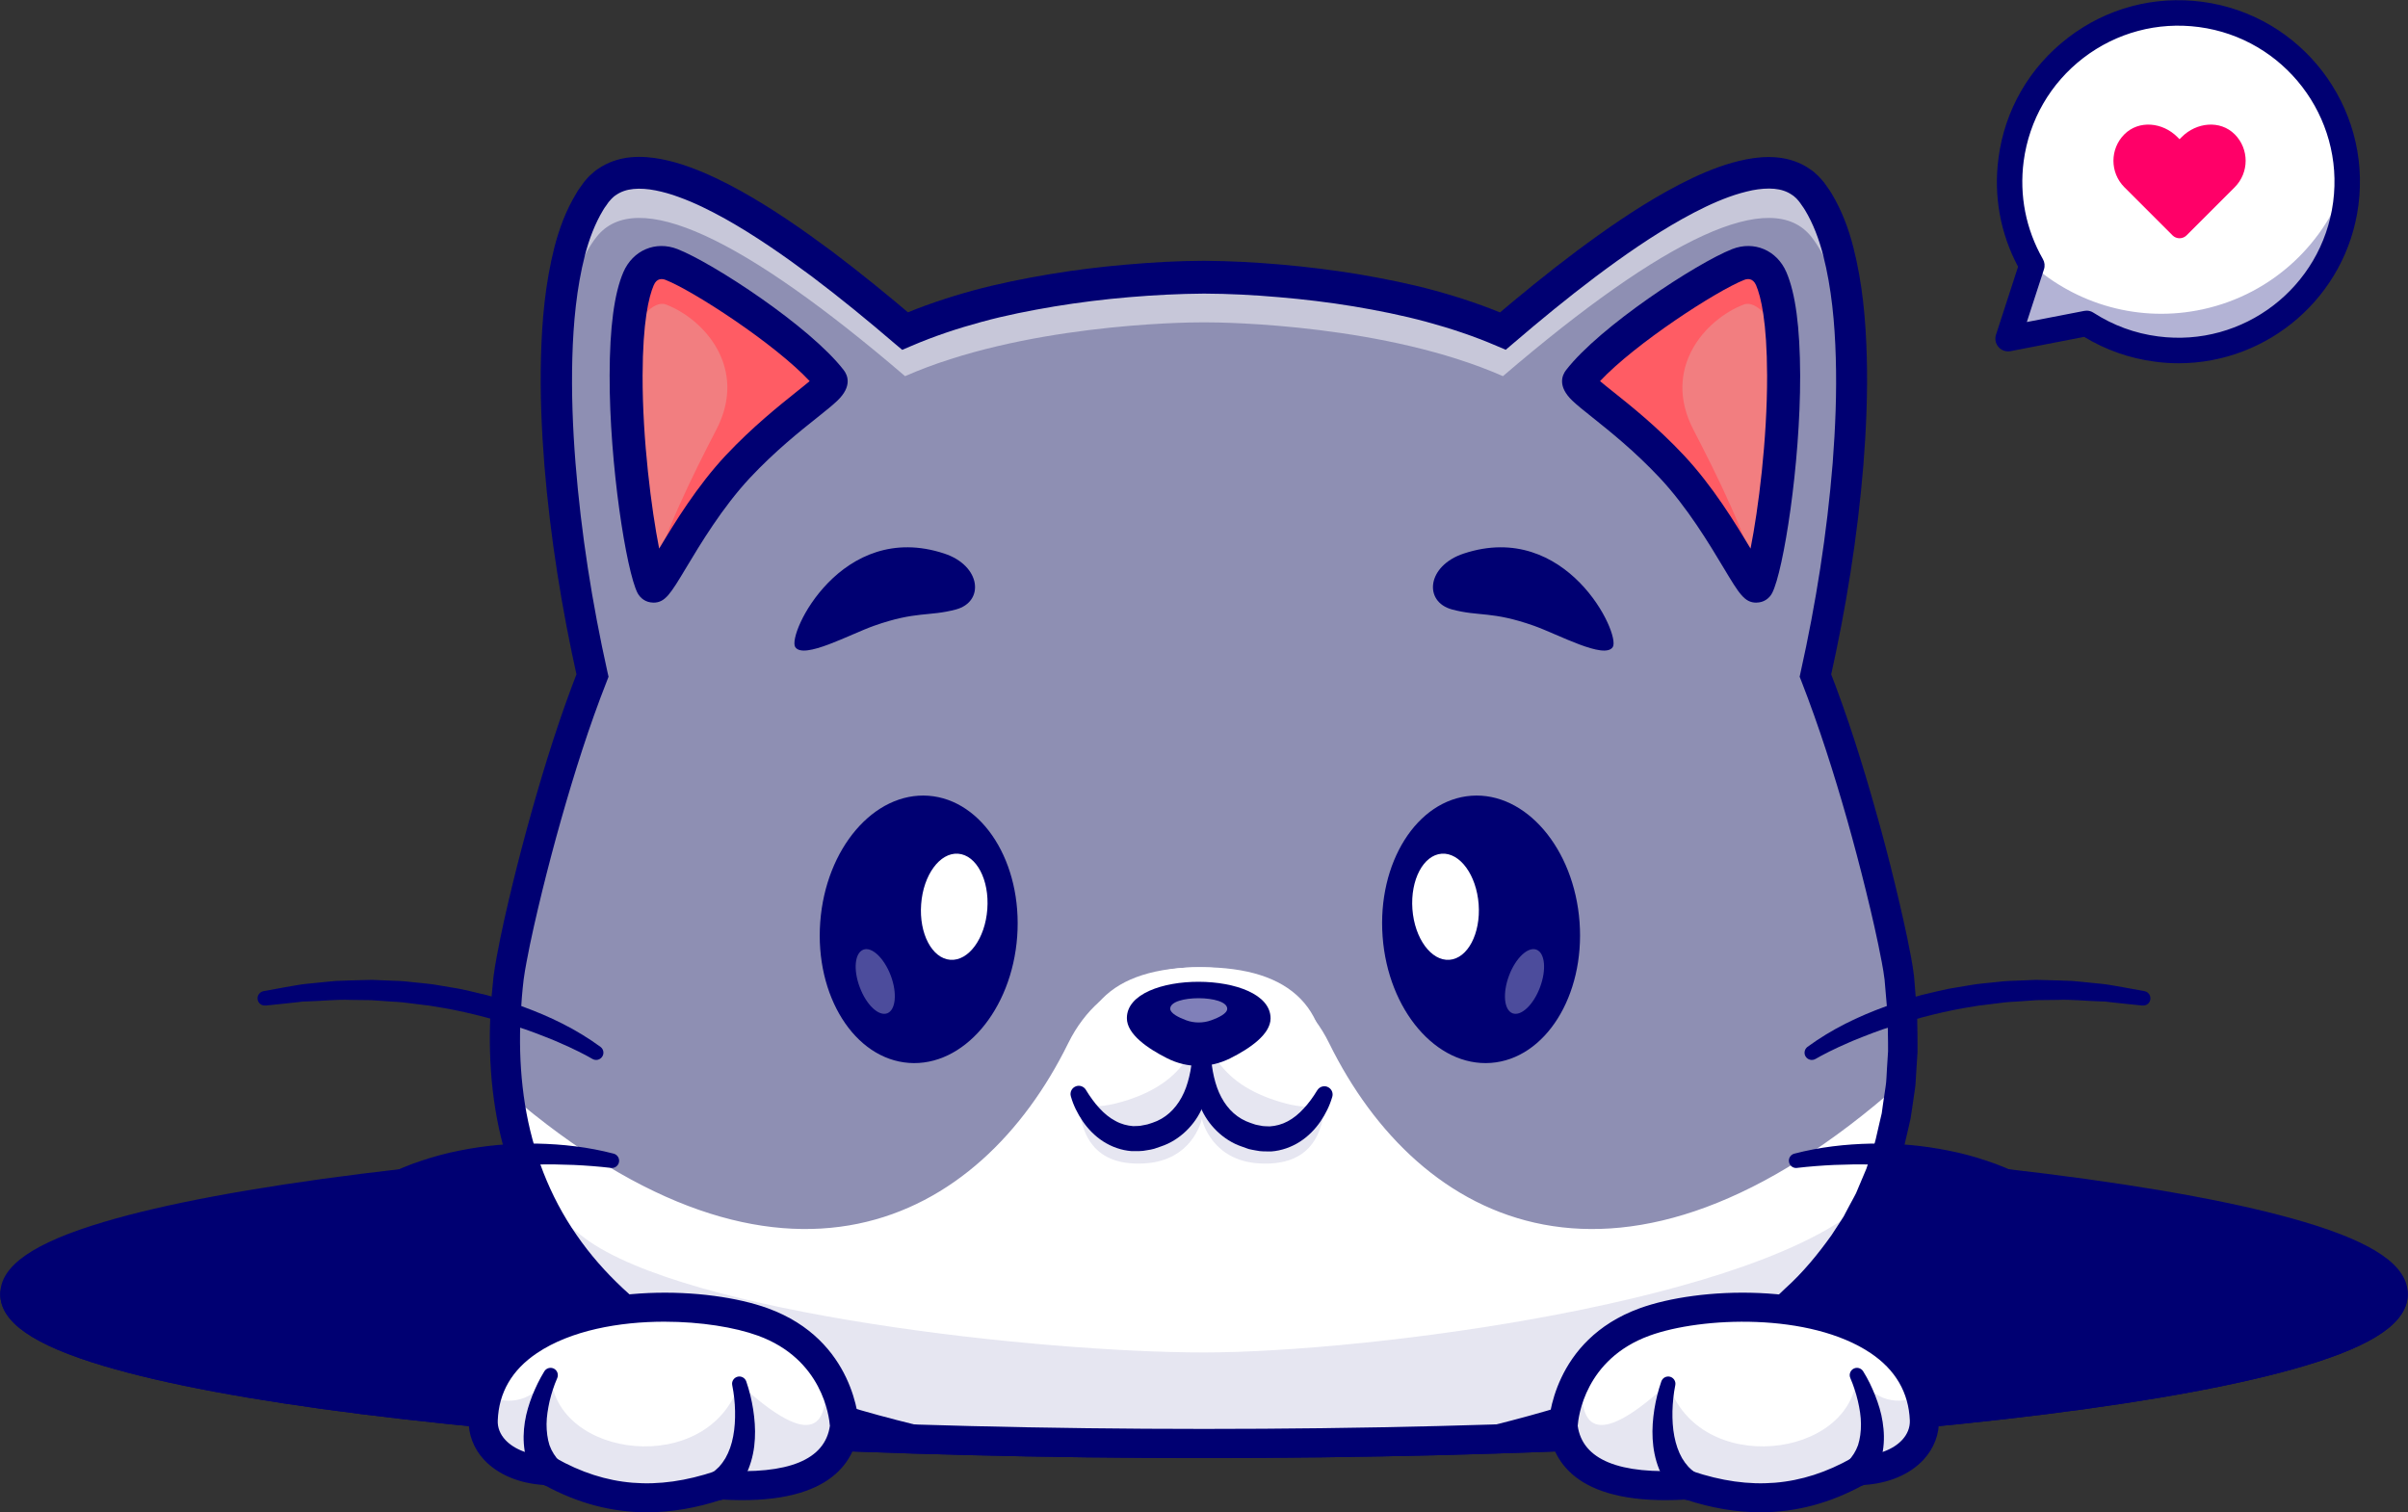 <svg version="1.2" xmlns="http://www.w3.org/2000/svg" viewBox="0 0 2966 1863" width="2966" height="1863"><rect x="0" y="0" width="2966" height="1863" fill="#333333" stroke="none"/><defs><clipPath clipPathUnits="userSpaceOnUse" id="cp1"><path d="m2947.75 1594.05c0 101.73-655.79 184.19-1464.75 184.19-808.96 0-1464.75-82.46-1464.75-184.19 0-101.72-207.34-1658.25 1464.75-1658.25 1672.09 0 1464.75 1556.53 1464.75 1658.25z"/></clipPath></defs><style>.a{fill:#6b184e}.b{fill:#000072}.c{fill:#8e8fb3}.d{fill:#fff}.e{fill:#f27e80}.f{fill:#ff5c64}.g{fill:#ff0068}</style><path class="a" d="m2947.7 1594.1c0 101.7-655.7 184.1-1464.7 184.1-809 0-1464.7-82.4-1464.7-184.1 0-101.8 655.7-184.2 1464.7-184.2 809 0 1464.7 82.4 1464.7 184.2z"/><path class="b" d="m2947.7 1594.1c0 101.7-655.7 184.1-1464.7 184.1-809 0-1464.7-82.4-1464.7-184.1 0-101.8 655.7-184.2 1464.7-184.2 809 0 1464.7 82.4 1464.7 184.2z"/><path fill-rule="evenodd" class="b" d="m1483 1796.2c-392 0-760.6-19.3-1038-54.1-135.5-17.1-242-37-316.7-59.2-87.3-25.9-128-54.2-128-88.8 0-34.7 40.7-63 128-88.9 74.7-22.2 181.2-42.1 316.7-59.2 277.4-34.8 646-54 1038-54 392 0 760.6 19.2 1038 54 135.5 17.1 242 37 316.7 59.2 87.3 25.9 128 54.2 128 88.9 0 34.6-40.7 62.9-128 88.8-74.7 22.2-181.2 42.1-316.7 59.2-277.4 34.8-646 54.1-1038 54.1zm0-368.4c-390.5 0-757.6 19.1-1033.5 53.8-326.9 41.1-413.3 91.5-413.3 112.5 0 20.9 86.4 71.3 413.3 112.4 275.9 34.7 643 53.8 1033.5 53.8 390.5 0 757.6-19.1 1033.5-53.8 326.9-41.1 413.3-91.5 413.3-112.4 0-21-86.4-71.4-413.3-112.5-275.9-34.7-643-53.8-1033.5-53.8z"/><g clip-path="url(#cp1)"><path class="c" d="m2341.4 1334.1c-39 389.4-502.3 439.1-720.6 482.5h-275.6c-141.1-28.1-384.5-58.7-549.6-182.1-39.9-29.8-75.1-64.9-103.3-106.8-20.1-29.8-36.6-63-48.5-100.1-8.1-25.2-14.1-52-17.7-80.9q-2.1-16.4-3.2-33.7c-2-33.7-0.9-69.9 3.6-108.6 4-33.6 29.7-148.6 64.8-261.3 11.9-38.3 24.9-76.4 38.5-110.9-49.8-221.2-70.1-499.7 4.8-595.7 48.7-62.4 180.5 0.2 380.2 171.4 142.7-62.9 338.2-66.5 368.2-66.4 30-0.1 225.6 3.5 368.2 66.4 199.7-171.2 331.5-233.8 380.2-171.4 74.9 96 54.6 374.5 4.8 595.7 53.5 135.8 98 327.1 103.2 372.2 5.6 46.9 6 90.1 2 129.7z"/><g style="opacity:.5"><path class="d" d="m2280.3 495.2c-2.4-88.4-17.1-162.3-48.9-203.1-48.7-62.4-180.5 0.2-380.2 171.3-142.6-62.8-338.2-66.5-368.2-66.3-30-0.2-225.5 3.5-368.2 66.3-199.7-171.1-331.5-233.7-380.2-171.3-31.8 40.8-46.5 114.7-48.9 203.1-2.8-112.6 10.6-209.6 48.9-258.7 48.7-62.4 180.5 0.2 380.2 171.4 142.7-62.9 338.2-66.5 368.2-66.4 30-0.1 225.6 3.5 368.2 66.4 199.7-171.2 331.5-233.8 380.2-171.4 38.3 49.1 51.7 146.1 48.9 258.7z"/></g><path class="d" d="m2341.4 1334.1c-39 389.4-502.3 439.1-720.6 482.5h-275.6c-141.1-28.1-384.5-58.7-549.6-182.1-39.9-29.8-75.1-64.9-103.3-106.8-20.1-29.8-36.6-63-48.5-100.1-8.1-25.2-14.1-52-17.7-80.9 337.3 289.7 580.8 159.8 689.6-61.5 42.1-85.5 124.9-93.7 160.8-93.7 35.9 0 118.7 8.2 160.7 93.7 110.4 224.4 359.4 354.9 704.2 48.9z"/><g style="opacity:.1"><path class="b" d="m2303.2 1475.7c-123.1 261.3-493.9 303.4-682.4 340.9h-275.6c-141.1-28.1-384.5-58.7-549.6-182.1-39.9-29.8-75.1-64.9-103.3-106.8-11-16.2-20.8-33.4-29.5-51.8 17.8 17.7 37 34.1 57.1 49.1 125.7 94 562.7 141.1 763.1 141.1 200.3 0 691.6-62.2 820.2-190.4z"/></g><path class="b" d="m979.5 797.1c-10.1-15.8 57-156.9 183.5-115.2 45.6 15 49.8 59.4 14.5 68.9-33.6 9-48.8 1.7-100.9 20.1-29.5 10.4-86.9 42-97.1 26.2z"/><path class="b" d="m1889.4 770.9c-52.1-18.4-67.3-11.1-100.9-20.1-35.3-9.5-31.1-53.9 14.5-68.9 126.5-41.7 193.6 99.4 183.5 115.2-10.2 15.8-67.6-15.8-97.1-26.2z"/><path class="e" d="m909 574.7c-61.5 65.5-100.2 157.2-105.6 146.5q-0.8-1.6-1.6-3.7c-11.6-30-30.9-149-30.6-255 0.1-17.1 0.5-32.2 1.4-45.5 2.4-36 7.6-59 13.9-73.7 7.8-18 25.2-23.5 40.7-17.5 41.1 16.3 157.9 93.3 195.9 142.6 6.7 8.7-52.7 40.8-114.1 106.3z"/><path class="f" d="m909 574.7c-61.5 65.5-100.2 157.2-105.6 146.5q-0.8-1.6-1.6-3.7c13.7-55.6 51.5-132.4 80.4-188 39.6-75.8-14.7-136.2-61.7-154.3-16.2-6.2-35.4 20.3-47.9 41.8 2.4-36 7.6-59 13.9-73.7 7.8-18 25.2-23.5 40.7-17.5 41.1 16.3 157.9 93.3 195.9 142.6 6.7 8.7-52.7 40.8-114.1 106.3z"/><path fill-rule="evenodd" class="b" d="m804.9 742.4q-0.6 0-1.1-0.1c-7.8-0.2-14.9-4.8-18.6-11.9-13.7-27-34.6-157.9-34.3-268 0.1-59.4 5.7-101 16.9-127.1 11.7-27.1 39.8-39 66.8-28.4 43.5 17.1 163.1 95.2 204.6 149 5 6.5 10.6 20-7.7 37.6-5.8 5.6-14.2 12.3-24.7 20.7-22 17.5-52.1 41.5-83 74.4-33.9 36.3-61.1 81.5-79 111.4-18.8 31.3-25.4 42.4-39.9 42.4zm-13.4-279.9c-0.2 79.3 10.9 165.1 20.4 213.3 18.8-31.4 46.6-77 82.2-115 33-35.1 65.7-61.1 87.3-78.4 5.4-4.3 11.3-9 15.9-12.9-43.3-46.3-143.5-111.3-177.5-124.7-3.8-1.5-10.7-2.6-14.6 6.6-6.1 14.2-13.5 45-13.7 111.1zm30 249.4z"/><path class="e" d="m1945.1 468.4c38-49.3 154.7-126.3 195.8-142.6 15.5-6 33-0.5 40.8 17.5 6.3 14.7 11.4 37.7 13.8 73.7 0.9 13.3 1.4 28.4 1.4 45.5 0.3 106-18.9 225-30.6 255q-0.7 2.1-1.5 3.7c-5.5 10.7-44.2-81-105.6-146.5-61.5-65.5-120.9-97.6-114.1-106.3z"/><path class="f" d="m1945.1 468.4c38-49.3 154.7-126.3 195.8-142.6 15.5-6 33-0.5 40.8 17.5 6.3 14.7 11.4 37.7 13.8 73.7-12.5-21.5-31.7-48-47.8-41.8-47.1 18.1-101.3 78.5-61.8 154.3 28.9 55.6 66.7 132.4 80.4 188q-0.7 2.1-1.5 3.7c-5.5 10.7-44.2-81-105.6-146.5-61.5-65.5-120.9-97.6-114.1-106.3z"/><path fill-rule="evenodd" class="b" d="m2163.3 742.4c-14.6 0-21.2-11.1-40-42.4-17.9-29.9-45-75.1-79-111.4-30.9-32.9-61-56.9-82.9-74.4-10.6-8.4-18.9-15.1-24.8-20.7-18.3-17.6-12.6-31.1-7.7-37.5 41.6-53.9 161.1-132 204.6-149.1 27-10.6 55.1 1.3 66.8 28.3 11.3 26.2 16.8 67.8 17 127.2 0.3 110.1-20.6 240.9-34.4 268-3.6 7.1-10.7 11.7-18.6 11.9q-0.5 0.1-1 0.1zm-192.5-272.9c4.6 3.9 10.5 8.6 15.9 12.9 21.7 17.3 54.4 43.3 87.3 78.4 35.6 38 63.4 83.6 82.2 115 9.6-48.2 20.6-134 20.4-213.3-0.2-66.1-7.5-96.9-13.6-111.2-4-9.1-10.9-8-14.6-6.5-34.1 13.4-134.2 78.4-177.6 124.7z"/><path class="b" d="m1619.1 1808c59-15.9 118.5-27.7 177.1-41.8 58.7-13.9 116.9-28.9 173.3-48.7 14-5.1 28.1-10.1 41.8-15.9 13.9-5.3 27.3-11.7 40.9-17.7 6.7-3.1 13.3-6.6 19.9-9.9 6.6-3.3 13.3-6.6 19.6-10.3l19.3-10.9c6.4-3.8 12.5-7.9 18.7-11.8l9.3-6c3.1-2 6-4.2 9-6.4l17.8-12.9 17-14c2.7-2.3 5.7-4.5 8.3-7l8-7.6c21.7-19.5 40.2-42.1 57-65.7l11.9-18.3c0.9-1.5 2-3 2.9-4.5l2.5-4.8 5.1-9.6 5.2-9.6c0.8-1.6 1.7-3.2 2.5-4.8l2.1-5 8.5-20.1 2.1-5 1.7-5.1 3.4-10.4c2.1-6.9 4.7-13.7 6.4-20.8l4.9-21.3 2.5-10.6 1.5-10.9 3.2-21.6c0.2-1.9 0.5-3.7 0.7-5.5l0.4-5.5 0.6-10.9 1.4-22c0.1-7.3-0.1-14.7-0.2-22.1l-0.3-22-1.9-22.1-1.9-22.1-1.5-10.5-1.9-10.8c-5.5-29.2-12.3-58.6-19.5-87.9-7.2-29.2-14.9-58.4-23.1-87.4-16.5-58-34.8-115.5-56.5-171.2l-2.1-5.3 1.2-5.6c18.9-84.9 32.5-171.2 39.5-257.8 3.3-43.2 5.1-86.6 3.8-129.6-1.2-42.9-5.2-85.9-15.5-126.2-5.2-20.1-12.5-39.3-22.4-55.7-1.2-2.1-2.6-3.9-3.9-5.8l-2-2.9c-0.7-1-1.4-2-2-2.6-1.3-1.3-2.4-3-3.9-4.1l-2-1.8c-0.7-0.6-1.5-1-2.3-1.6-5.9-4.1-13.1-6.6-21.6-7.4-8.4-0.8-17.8 0-27.2 1.8-9.5 2-19.1 4.7-28.7 8.2-19.3 7-38.2 16.4-56.8 26.7-37.1 20.7-72.7 45.5-107.4 71.5-34.6 26.1-68.3 53.7-101.4 82.1l-9.4 8-11.5-4.9c-27.7-11.9-56.6-21.5-86.1-29.5-29.5-8-59.7-14-90-19.1-30.4-5-61.1-8.7-91.9-11.3-30.7-2.7-61.8-4.3-92.2-4.4-30.4 0.2-61.5 1.8-92.2 4.4-30.8 2.6-61.5 6.4-91.9 11.4-30.3 5.1-60.5 11-90 19.1-29.5 8-58.4 17.6-86.1 29.5l-11.5 4.9-9.5-8c-33.1-28.4-66.8-56-101.4-82.1-34.7-25.9-70.3-50.7-107.4-71.5-18.6-10.3-37.5-19.7-56.7-26.6-9.6-3.6-19.2-6.3-28.7-8.2-9.5-1.9-18.8-2.6-27.2-1.8-8.4 0.8-15.6 3.3-21.5 7.4-0.8 0.5-1.5 1-2.2 1.5l-2.1 1.9c-1.4 1.1-2.5 2.7-3.8 4.1-0.7 0.6-1.3 1.5-2 2.5l-2 2.9c-1.4 1.9-2.8 3.7-3.9 5.8-9.9 16.4-17.2 35.6-22.4 55.6-10.3 40.3-14.3 83.3-15.5 126.2-1.2 43 0.5 86.4 3.9 129.6 6.9 86.5 20.5 172.8 39.4 257.7l1.3 5.7-2.1 5.4c-21.9 55.6-40 113.2-56.5 171.2-8.2 29-15.9 58.2-23.1 87.4-7.1 29.3-14 58.7-19.4 87.9-1.4 7.3-2.6 14.5-3.5 21.3q-1.3 11-2.2 22c-1.2 14.7-2 29.5-2.2 44.2-0.4 29.4 1.5 58.7 6.1 87.5 9.2 57.6 30.3 113 63.4 160.6 32.8 47.8 76.9 87.6 126.3 119.5 49.5 31.9 104.1 56.3 160.3 76.2 56.3 20 114.5 34.8 173.3 48.3l22 5.2 22.1 4.9 44.2 10.2c29.6 6.9 59.2 14 88.6 22.5 4.7 1.4 7.3 6.2 6 10.9-1.2 4.1-5.2 6.7-9.3 6.2h-0.1c-60.3-6.3-120.7-14.3-180.8-26.2-60-11.9-119.6-27.6-177.9-48-58.2-20.5-115.4-45.9-168.1-79.7-52.7-33.7-100.7-76.8-136.8-129.2-36.4-52.1-59.7-113.1-69.7-175.4-5.1-31.2-7.1-62.7-6.8-94 0.2-15.6 1-31.2 2.3-46.8q1-11.6 2.3-23.3c1.1-8.2 2.3-16 3.8-23.6 5.6-30.6 12.5-60.3 19.7-90.1q10.9-44.6 23.3-88.7c16.6-58.9 34.9-117.4 57.4-174.9l-0.9 11.1c-19.4-86.6-33.4-174.3-40.7-262.9-3.5-44.4-5.4-88.9-4.2-133.8 1.2-44.8 5.1-89.9 16.5-134.9 5.8-22.4 13.9-44.9 26.8-66.2 1.4-2.7 3.3-5.3 5.1-7.8l2.8-3.9c0.9-1.3 1.8-2.6 3-4 2.4-2.7 4.6-5.5 7.5-7.9l4.1-3.6c1.4-1.2 2.9-2.2 4.4-3.2 12.2-8.5 26.6-13 40-14.3 13.5-1.3 26.3 0 38.3 2.3 12.1 2.4 23.7 5.7 34.7 9.8 22.1 8 42.7 18.2 62.5 29.1 39.7 22.1 76.4 47.7 112.1 74.2 35.6 26.8 69.9 54.8 103.6 83.5l-21-3.1c29.9-12.9 60.7-23.2 91.7-31.7 31-8.4 62.4-14.7 93.9-20 31.5-5.3 63.2-9.2 94.9-11.9 31.8-2.8 63.4-4.6 95.7-4.7 32.3 0.2 63.9 1.9 95.7 4.7 31.7 2.8 63.4 6.7 94.9 11.9 31.4 5.4 62.8 11.6 93.9 20.1 31 8.5 61.7 18.8 91.7 31.7l-20.9 3.1c33.7-28.7 68-56.7 103.6-83.4 35.7-26.6 72.4-52.2 112-74.2 19.9-11 40.4-21.2 62.6-29.2 11-4 22.5-7.3 34.6-9.7 12-2.3 24.8-3.6 38.3-2.3 13.4 1.3 27.7 5.7 39.8 14.2 1.5 1.1 3.1 2.1 4.5 3.2l4.1 3.7c2.8 2.4 5 5.2 7.4 7.9 1.3 1.3 2.2 2.6 3.1 3.9l2.7 3.9c1.8 2.5 3.7 5.1 5.2 7.8 12.8 21.3 20.9 43.7 26.7 66.2 11.4 44.9 15.3 90.1 16.5 134.8 1.2 44.9-0.7 89.4-4.2 133.8-7.3 88.6-21.4 176.3-40.8 262.9l-0.9-11c22.4 57.5 40.8 116 57.3 174.9 8.4 29.4 16.1 59 23.3 88.7 7.2 29.7 14.1 59.5 19.8 90l2 11.6 1.7 12.1 1.9 23.3 1.9 23.3 0.4 23.4c0 7.9 0.2 15.7 0.1 23.5l-1.5 23.5-0.7 11.8-0.4 5.8c-0.2 2-0.6 3.9-0.8 5.9l-3.4 23.4-1.8 11.7-2.6 11.5-5.4 23.1c-1.9 7.7-4.8 15.1-7.1 22.7l-3.7 11.3-1.9 5.6-2.3 5.5-9.4 21.9-2.3 5.4c-0.9 1.8-1.8 3.6-2.8 5.3l-5.6 10.5-5.6 10.5-2.8 5.3c-1 1.7-2.1 3.3-3.2 5l-13 19.9c-18.4 25.8-38.8 50.4-62.2 71.4l-8.6 8.2c-2.9 2.6-6.1 5-9.1 7.5l-18.2 15-19.1 13.8c-3.2 2.3-6.3 4.6-9.5 6.8l-9.9 6.3c-6.7 4.2-13.2 8.5-19.9 12.5l-20.4 11.4c-6.7 4-13.7 7.4-20.7 10.9-6.9 3.4-13.8 7.1-20.9 10.3-14.1 6.2-28.2 12.9-42.7 18.4-14.3 5.9-28.8 11.1-43.3 16.3-29.2 10-58.6 19.4-88.4 27-14.8 4-29.8 7.4-44.7 11.1-14.9 3.2-29.9 6.5-44.9 9.3-60.1 11.7-120.5 19.9-180.6 27.2h-0.1c-4.8 0.6-9.1-2.8-9.7-7.6-0.6-4.4 2.2-8.4 6.4-9.5z"/><g style="opacity:.1"><path class="b" d="m1632.3 1347q0.1 91-81.4 86.2c-57.6-3.4-69.6-50.9-70.5-54.7-0.9 3.8-12.8 51.3-70.5 54.7q-81.5 4.8-81.4-86.2l151.2-118h1.4z"/></g><path class="d" d="m1631.5 1347.6q-26.6 69.2-88.4 53.1-70.3-18.3-61.7-102.3h-2.6q8.3 84-62.2 102.1-61.8 15.8-88.1-53.5-17.4-155.5 151.2-155.5 168.6 0 151.8 156.1z"/><g style="opacity:.1"><path class="b" d="m1623.6 1363c-12 19.4-37.9 48.8-80.4 37.7q-70.5-18.3-61.8-102.3h-2.6q8.3 84-62.2 102.1c-42.6 10.9-68.3-18.6-80.2-38 11.9 1.1 24.8 0.2 38.9-3.4q116.3-29.9 102.6-143.9h4.3q-14.2 113.9 102 144.3c14.2 3.7 27.4 4.7 39.4 3.5z"/></g><path class="b" d="m1338 1343.4c2.1 3.4 4.8 7.6 7.5 11.2 2.6 3.7 5.6 7.2 8.6 10.5 6 6.6 12.7 12.1 19.8 15.8 7 3.9 14.4 5.8 21.9 6.4 3.9-0.3 7.7 0.1 11.7-1 2-0.5 4-0.6 6-1.2l5.9-1.9c15.9-5.2 27.9-16.4 36.1-31.5 4.1-7.5 7.1-16.1 9.2-25 1.2-4.5 1.9-9.1 2.6-13.7 0.7-4.5 1.2-9.5 1.4-13.6v-0.8c0.2-5.6 5-9.9 10.6-9.7 4.9 0.2 8.8 3.9 9.6 8.5 1 6.1 1.4 11.2 1.5 16.8 0.1 5.5-0.1 11.1-0.7 16.6-1.3 11.1-3.7 22.3-8.5 33-8.8 21.6-28.3 41-51.2 48.5l-8.4 2.9c-2.9 0.9-6 1.3-9 1.8-5.9 1.4-12.4 1-18.6 1.1-12.7-0.9-25.1-5.4-35.4-12.1-10.3-6.7-18.6-15.4-25-24.8-3.2-4.7-6.1-9.6-8.5-14.6-2.5-5.2-4.4-10-6.1-16-1.6-5.4 1.5-11 6.9-12.6 4.4-1.3 9.1 0.6 11.5 4.4z"/><path class="b" d="m1641 1351.2c-1.8 6-3.7 10.9-6.2 16-2.4 5-5.3 9.9-8.5 14.6-6.5 9.4-14.8 18-25.2 24.7-10.3 6.6-22.7 11.1-35.4 12-6.2-0.1-12.7 0.2-18.6-1.2-3-0.6-6.1-1-9-1.8l-8.4-3c-22.9-7.6-42.3-27.1-51-48.7-4.8-10.7-7.1-22-8.3-33-0.6-5.6-0.9-11.1-0.7-16.6 0.1-5.6 0.5-10.8 1.6-16.8 0.9-5.6 6.2-9.3 11.7-8.3 4.8 0.8 8.3 4.9 8.5 9.6v0.8c0.2 4 0.7 9.1 1.3 13.6 0.7 4.6 1.4 9.2 2.5 13.6 2.1 9 5 17.5 9.1 25.1 8.1 15.2 20.1 26.3 36 31.6l5.9 2c2 0.6 4 0.7 6 1.2 4 1.1 7.8 0.7 11.7 1 7.6-0.5 14.9-2.4 22-6.2 7.1-3.7 13.8-9.2 19.8-15.8 3-3.3 6-6.7 8.7-10.5 2.7-3.5 5.4-7.8 7.5-11.2l0.6-0.9c3-4.8 9.3-6.3 14-3.3 4 2.5 5.7 7.2 4.4 11.5z"/><path class="b" d="m1565 1254.6c-0.1 19.8-26 37.3-49.8 49.2-24.9 12.4-52.8 12.4-77.6-0.1-23.8-12-49.7-29.6-49.6-49.5 0.1-59.9 177.1-59.5 177 0.4z"/><g style="opacity:.5"><path class="d" d="m1511.6 1242.7c0 5.8-10.3 10.8-19.7 14.2-9.9 3.6-21 3.6-30.8 0-9.4-3.5-19.7-8.6-19.7-14.3 0-17.3 70.2-17.1 70.2 0.1z"/></g><path class="b" d="m729.3 1304.3c-3.4-2-7.3-4.1-11-6-3.8-2-7.6-3.9-11.5-5.7q-5.8-2.9-11.7-5.4c-4-1.7-7.8-3.6-11.8-5.2-16-6.5-32-12.8-48.4-17.9-32.8-10.5-66.2-19.1-100.3-24.3-4.2-0.9-8.5-1.3-12.8-1.8l-12.8-1.6-12.9-1.6c-4.3-0.5-8.6-0.6-12.9-0.9-8.6-0.5-17.2-1.1-25.8-1.8l-25.9-0.3c-17.4-0.7-34.6 1.3-51.9 1.8l-6.5 0.2-6.5 0.8-12.9 1.4-26 2.7h-0.6c-4.9 0.5-9.3-3-9.8-7.9-0.5-4.7 2.7-8.9 7.3-9.8l26.3-4.8 13.2-2.3 6.7-1.1 6.6-0.8c8.9-1 17.9-1.8 26.8-2.7 4.5-0.3 8.9-1 13.4-1l13.4-0.5c9-0.2 18-0.5 27-0.7l26.9 1.1c4.5 0.2 9 0.2 13.5 0.7l13.4 1.4c9 1 18 1.6 26.8 3.2l26.7 4.5c8.8 1.7 17.5 3.9 26.3 6 8.8 1.8 17.4 4.7 26.1 7.2 8.7 2.4 17.1 5.5 25.6 8.6 34 12.4 66.4 27.9 96.3 49.8 4 2.9 4.9 8.5 1.9 12.5-2.7 3.7-7.7 4.7-11.6 2.5z"/><path class="b" d="m752.1 1438.7c-14.7-1.7-30.2-2.9-45.3-3.6-15.2-0.6-30.5-0.9-45.7-0.5-30.3 0.7-60.6 3.2-90.2 9-14.8 2.8-29.5 6.3-43.9 10.8-7.2 2.1-14.2 4.8-21.3 7.2-7 2.8-14 5.4-20.8 8.6-27.5 12.1-53 28.3-76.4 47.5l-0.1 0.2c-3.8 3.1-9.5 2.6-12.6-1.3-3-3.5-2.6-8.8 0.6-12 22.7-22.7 49.2-41.9 78.1-56.2 14.4-7.2 29.3-13.5 44.6-18.5 15.3-5.1 30.9-9.4 46.6-12.4 31.5-6.4 63.5-9.3 95.4-8.7 32 0.7 63.4 4.2 94.8 12.4 4.8 1.3 7.7 6.2 6.4 11-1.1 4.3-5.3 7.1-9.7 6.6z"/><path class="b" d="m2226.4 1289.6c29.9-21.9 62.3-37.4 96.3-49.8 8.5-3.1 16.9-6.2 25.6-8.6 8.7-2.5 17.3-5.4 26.1-7.2 8.8-2.1 17.5-4.3 26.3-6l26.7-4.5c8.8-1.6 17.8-2.2 26.8-3.2l13.4-1.4c4.5-0.5 9-0.5 13.5-0.7l26.9-1.1c9 0.2 18 0.5 27 0.7l13.4 0.5c4.5 0 8.9 0.7 13.4 1 8.9 0.9 17.9 1.7 26.8 2.7l6.6 0.8 6.7 1.1 13.2 2.3 26.3 4.8c4.9 0.9 8.1 5.6 7.2 10.4-0.8 4.7-5.1 7.8-9.7 7.3h-0.6l-26-2.7-12.9-1.4-6.5-0.8-6.5-0.2c-17.3-0.5-34.5-2.5-51.9-1.8l-25.9 0.3c-8.6 0.7-17.2 1.3-25.8 1.8-4.3 0.3-8.6 0.4-12.9 0.9l-12.9 1.6-12.8 1.6c-4.3 0.5-8.6 0.9-12.8 1.8-34.1 5.2-67.5 13.8-100.3 24.3-16.4 5.1-32.4 11.4-48.4 17.9-4 1.6-7.8 3.5-11.8 5.2q-5.9 2.5-11.7 5.4c-3.9 1.8-7.7 3.7-11.5 5.7-3.7 1.9-7.6 4-11 6l-0.6 0.3c-4.2 2.4-9.7 1-12.2-3.3-2.3-4-1.1-9 2.5-11.7z"/><path class="b" d="m2210.1 1421.2c31.4-8.2 62.8-11.7 94.8-12.4 31.9-0.6 63.9 2.3 95.4 8.7 15.7 3 31.3 7.3 46.6 12.4 15.3 5 30.2 11.3 44.6 18.5 28.9 14.3 55.4 33.5 78.1 56.2 3.5 3.5 3.5 9.2 0 12.7-3.3 3.3-8.5 3.5-12 0.6l-0.1-0.2c-23.4-19.2-48.9-35.4-76.4-47.5-6.8-3.2-13.8-5.8-20.8-8.6-7.1-2.4-14.1-5.1-21.3-7.2-14.4-4.5-29.1-8-43.9-10.8-29.6-5.8-59.9-8.3-90.2-9-15.2-0.4-30.5-0.1-45.7 0.5-15.1 0.7-30.6 1.9-45.3 3.6l-0.5 0.1c-4.9 0.6-9.4-2.9-9.9-7.9-0.6-4.4 2.3-8.6 6.6-9.7z"/></g><path class="b" d="m1483 1796.2c-392 0-760.6-19.3-1038-54.1-135.5-17.1-242-37-316.7-59.2-87.3-25.9-128-54.2-128-88.8 0-9.9 8.1-18 18-18 9.8 0 17.9 8.1 17.9 18 0 20.9 86.4 71.3 413.3 112.4 275.9 34.7 643 53.8 1033.5 53.8 390.5 0 757.6-19.1 1033.5-53.8 326.9-41.1 413.3-91.5 413.3-112.4 0-9.9 8.1-18 17.9-18 9.9 0 18 8.1 18 18 0 34.6-40.7 62.9-128 88.8-74.7 22.2-181.2 42.1-316.7 59.2-277.4 34.8-646 54.1-1038 54.1z"/><path class="d" d="m1040.1 1757.2c-4.7 39.5-37.2 79.6-153.1 72-79.6 27-147.2 18.9-211.6-17.5-50.3-1.5-81.5-29.7-80.2-62.5 0.4-10.7 2-20.7 4.8-30 34.8-119.6 247.1-124.3 339.7-90.7 37.3 13.6 60.7 35.5 75.5 57.5q23.8 35.6 24.9 71.2z"/><g style="opacity:.1"><path class="b" d="m1040.1 1757.2c-4.7 39.5-37.2 79.6-153.1 72-79.6 27-147.2 18.9-211.6-17.5-50.3-1.5-81.5-29.7-80.2-62.5 0.4-10.7 2-20.7 4.8-30 18 8.3 51.1 15.1 78.4-25.5 5.3 103.7 194.8 126.5 232.2 10.6q120.2 110.7 104.6-18.2v-0.1q23.8 35.6 24.9 71.2z"/></g><path fill-rule="evenodd" class="b" d="m796.9 1863c-43.7 0-85.6-11.2-126.5-33.6-30.8-1.8-57-12.8-74.1-31-13-14-19.7-31.7-19-49.9 1.8-45.9 24-84.4 64.1-111.4 85.8-57.6 232-51.8 304.4-25.4 107.7 39.2 112.1 140.6 112.3 144.9v1.4l-0.2 1.3c-5.3 44.4-38.9 95.6-168.5 88-31.9 10.5-62.6 15.7-92.5 15.7zm21.7-234.8c-55.8 0-115.6 10.7-157.2 38.7-30.7 20.6-47 48.5-48.3 83-0.4 8.7 2.9 17 9.4 24 11.2 12 30.7 19.2 53.5 19.9l4.4 0.1 3.9 2.2c62.4 35.4 125 40.5 197 16.2l3.3-1.1 3.6 0.2c82.9 5.4 128-13.1 134-54.9-0.8-10.9-9.1-82.2-88.6-111.1-28.3-10.3-70.4-17.2-115-17.2z"/><path class="b" d="m686.2 1698.1c-3.8 8.6-6.9 18.4-9.2 27.8-2.1 9.5-3.7 19.1-3.8 28.4 0 9.2 1.1 18.1 3.6 26 2.8 7.8 7.1 14.3 12.3 19.8l0.3 0.4c6.8 7.2 6.5 18.5-0.7 25.4-7.2 6.8-18.6 6.4-25.4-0.8-0.5-0.5-1.1-1.2-1.5-1.8-7.8-10.8-13.1-23.1-15.5-35.6-2-12.4-1.6-24.6 0.2-36 1.8-11.5 5.2-22.3 9.2-32.6 4.2-10.4 8.8-20 14.8-29.8 2.6-4.2 8.2-5.5 12.4-2.9 3.8 2.4 5.2 7.2 3.5 11.2z"/><path class="b" d="m919.2 1701.8c4 11.6 6.6 22.7 8.5 34.5 1.8 11.7 2.8 23.8 2.1 36.1-0.6 12.3-3 25.1-8 37.5-2.5 6.2-5.8 12.2-9.7 17.9-4 5.7-8.8 10.9-14.1 15.6-7.4 6.6-18.7 6-25.3-1.4-6.6-7.4-6-18.8 1.4-25.4q0.9-0.8 1.8-1.4l0.1-0.1c3.4-2.3 6.7-5 9.7-8.1q4.3-4.7 7.8-10.6c4.5-7.9 7.8-17.1 9.6-27.1 1.9-9.9 2.5-20.3 2.3-30.9-0.2-10.5-1.4-21.5-3.4-31.5l-0.1-0.5c-1-4.8 2.2-9.5 7-10.5 4.5-0.9 8.8 1.7 10.3 5.9z"/><path class="d" d="m1950.2 1686c14.8-22 38.2-43.9 75.5-57.5 92.7-33.6 305-28.9 339.8 90.7 2.7 9.3 4.3 19.3 4.8 30 1.3 32.8-30 61-80.3 62.5-64.4 36.4-132 44.5-211.6 17.5-115.9 7.6-148.4-32.5-153.1-72q1.1-35.6 24.9-71.2z"/><g style="opacity:.1"><path class="b" d="m1950.2 1686v0.1q-15.6 128.9 104.6 18.2c37.4 115.9 226.9 93.1 232.3-10.6 27.2 40.6 60.3 33.8 78.4 25.5 2.7 9.3 4.3 19.3 4.8 30 1.3 32.8-30 61-80.3 62.5-64.4 36.4-132 44.5-211.6 17.5-115.9 7.6-148.4-32.5-153.1-72q1.1-35.6 24.9-71.2z"/></g><path fill-rule="evenodd" class="b" d="m2168.5 1863c-29.9 0-60.6-5.2-92.4-15.7-129.6 7.6-163.3-43.6-168.6-88l-0.2-1.3 0.1-1.4c0.1-4.3 4.5-105.7 112.2-144.9 72.5-26.4 218.6-32.2 304.4 25.4 40.2 27 62.3 65.5 64.2 111.4 0.7 18.2-6.1 35.9-19.1 49.9-17 18.2-43.2 29.2-74.1 31-40.9 22.4-82.8 33.6-126.5 33.6zm-87.7-51.8l3.4 1.1c71.9 24.3 134.5 19.2 197-16.2l3.8-2.2 4.4-0.1c22.9-0.7 42.4-7.9 53.5-19.9 6.5-7 9.8-15.3 9.5-24-1.4-34.5-17.7-62.4-48.3-83-75-50.3-208.6-44.7-272.3-21.5-79.5 28.9-87.7 100.2-88.5 111.1 6 41.8 51 60.3 134 54.9z"/><path class="b" d="m2294.9 1689.3c6.1 9.8 10.7 19.4 14.8 29.8 4 10.3 7.5 21.1 9.2 32.6 1.8 11.4 2.3 23.6 0.2 36-2.4 12.5-7.6 24.8-15.5 35.6-5.8 8-17 9.9-25 4.1-8.1-5.8-9.9-17.1-4.1-25.1q0.7-0.9 1.4-1.8l0.4-0.4c5.2-5.5 9.5-12 12.3-19.8 2.5-7.9 3.7-16.8 3.6-26 0-9.3-1.6-18.9-3.8-28.4-2.2-9.4-5.4-19.2-9.1-27.8l-0.2-0.5c-2-4.5 0.1-9.8 4.6-11.8 4.2-1.8 8.9-0.2 11.2 3.5z"/><path class="b" d="m2063.4 1706.9c-2 10-3.1 21-3.4 31.5-0.2 10.6 0.4 21 2.3 30.9 1.9 10 5.1 19.2 9.6 27.1q3.5 5.9 7.8 10.6c3 3.1 6.3 5.8 9.7 8.1l0.1 0.1c8.2 5.5 10.3 16.7 4.7 24.9-5.6 8.2-16.7 10.3-24.9 4.7-0.7-0.4-1.3-0.9-1.9-1.4-5.2-4.7-10-9.9-14-15.6-4-5.7-7.2-11.7-9.8-17.9-5-12.4-7.3-25.2-8-37.5-0.7-12.3 0.3-24.4 2.1-36.1 1.9-11.8 4.6-22.9 8.6-34.5 1.6-4.7 6.7-7.2 11.4-5.6 4.2 1.5 6.7 5.9 5.8 10.2z"/><path class="b" d="m1252.9 1153.8c-6.7 90.8-66.4 160.5-133.4 155.6-67-4.9-115.9-82.6-109.2-173.4 6.7-90.9 66.4-160.6 133.4-155.7 66.9 5 115.8 82.6 109.2 173.5z"/><path class="d" d="m1216.1 1120c-2.6 36.1-23 64-45.5 62.4-22.6-1.7-38.7-32.3-36-68.4 2.6-36.1 23-64 45.6-62.3 22.5 1.7 38.6 32.2 35.9 68.3z"/><g style="opacity:.3"><path class="d" d="m1097.2 1201.9c8.1 21.7 6.1 42.4-4.4 46.4-10.6 3.9-25.7-10.4-33.8-32.1-8.2-21.6-6.2-42.3 4.4-46.3 10.5-4 25.6 10.4 33.8 32z"/></g><path class="b" d="m1812.2 980.3c67-4.9 126.7 64.8 133.4 155.7 6.6 90.8-42.3 168.5-109.2 173.4-67 4.9-126.7-64.8-133.4-155.6-6.7-90.9 42.2-168.5 109.2-173.5z"/><path class="d" d="m1775.7 1051.7c22.5-1.7 42.9 26.2 45.6 62.3 2.6 36.1-13.5 66.7-36 68.4-22.5 1.6-42.9-26.3-45.6-62.4-2.6-36.1 13.5-66.6 36-68.3z"/><g style="opacity:.3"><path class="d" d="m1892.5 1169.9c10.5 4 12.5 24.7 4.4 46.3-8.1 21.7-23.3 36-33.8 32.1-10.6-4-12.5-24.7-4.4-46.4 8.1-21.6 23.2-36 33.8-32z"/></g><path class="d" d="m2502.7 327c-21.8-38.1-31.8-83.4-25.6-130.3 15-113.9 119.5-194 233.3-178.9 113.8 15 193.9 119.4 178.9 233.3-15 113.8-119.4 193.9-233.3 178.9-31.6-4.2-60.7-15.3-85.8-31.6l-96.8 18.8z"/><g style="opacity:.5"><path class="d" d="m2705.2 57.4c-106.4-14-204.5 55-229.2 156.9 0.2-7.3 0.7-14.7 1.7-22.1 15-113.9 119.5-194 233.3-179 113.8 15 193.9 119.5 178.9 233.3-1 7.5-2.3 14.8-4.1 22 2.6-104.9-74.3-197.1-180.6-211.1z"/></g><path fill-rule="evenodd" class="b" d="m2683.4 447.5q-14.6 0-29.4-2c-31.1-4.1-60.3-14.4-86.9-30.5l-90.7 17.6c-5.5 1-11.1-0.9-14.7-5-3.7-4.2-4.9-10-3.2-15.2l27.2-83.8c-21.9-41.2-30.3-87.4-24.1-134 7.8-59.2 38.2-111.8 85.6-148.1 47.3-36.4 106-52.1 165.3-44.3 122.2 16.1 208.5 128.7 192.4 250.9-14.8 112.3-111.1 194.4-221.5 194.4zm-113.2-64.8c3 0 6 0.9 8.5 2.6 24.1 15.5 50.8 25.4 79.4 29.1 105 13.9 201.8-60.3 215.7-165.4 13.9-105.1-60.4-201.8-165.4-215.7-50.9-6.7-101.4 6.8-142.2 38-40.7 31.3-66.8 76.5-73.6 127.4-5.5 42.1 2.7 83.7 23.7 120.5 2.2 3.8 2.7 8.4 1.3 12.6l-21.1 64.9 70.7-13.7q1.5-0.3 3-0.3z"/><g style="opacity:.3"><path class="b" d="m2501.6 325c55.5 49.7 133.4 73.1 211.8 56 87-19 152.5-83 177.7-162.1 0.2 10.6-0.3 21.3-1.8 32.2-15 113.8-119.4 193.9-233.3 178.9-31.6-4.2-60.7-15.3-85.8-31.6l-96.8 18.8 29.3-90.2c-0.4-0.7-0.7-1.4-1.1-2z"/></g><path class="g" d="m2616.6 165.5c18-18 47.2-14.8 65.2 3.2l2.8 2.8 2.8-2.8c18-18 47.2-21.2 65.2-3.2 17.9 18 17.9 47.1 0 65.1l-2.8 2.8-56.6 56.6c-4.8 4.7-12.4 4.7-17.2 0l-56.6-56.6-2.8-2.8c-17.9-18-17.9-47.1 0-65.1z"/></svg>